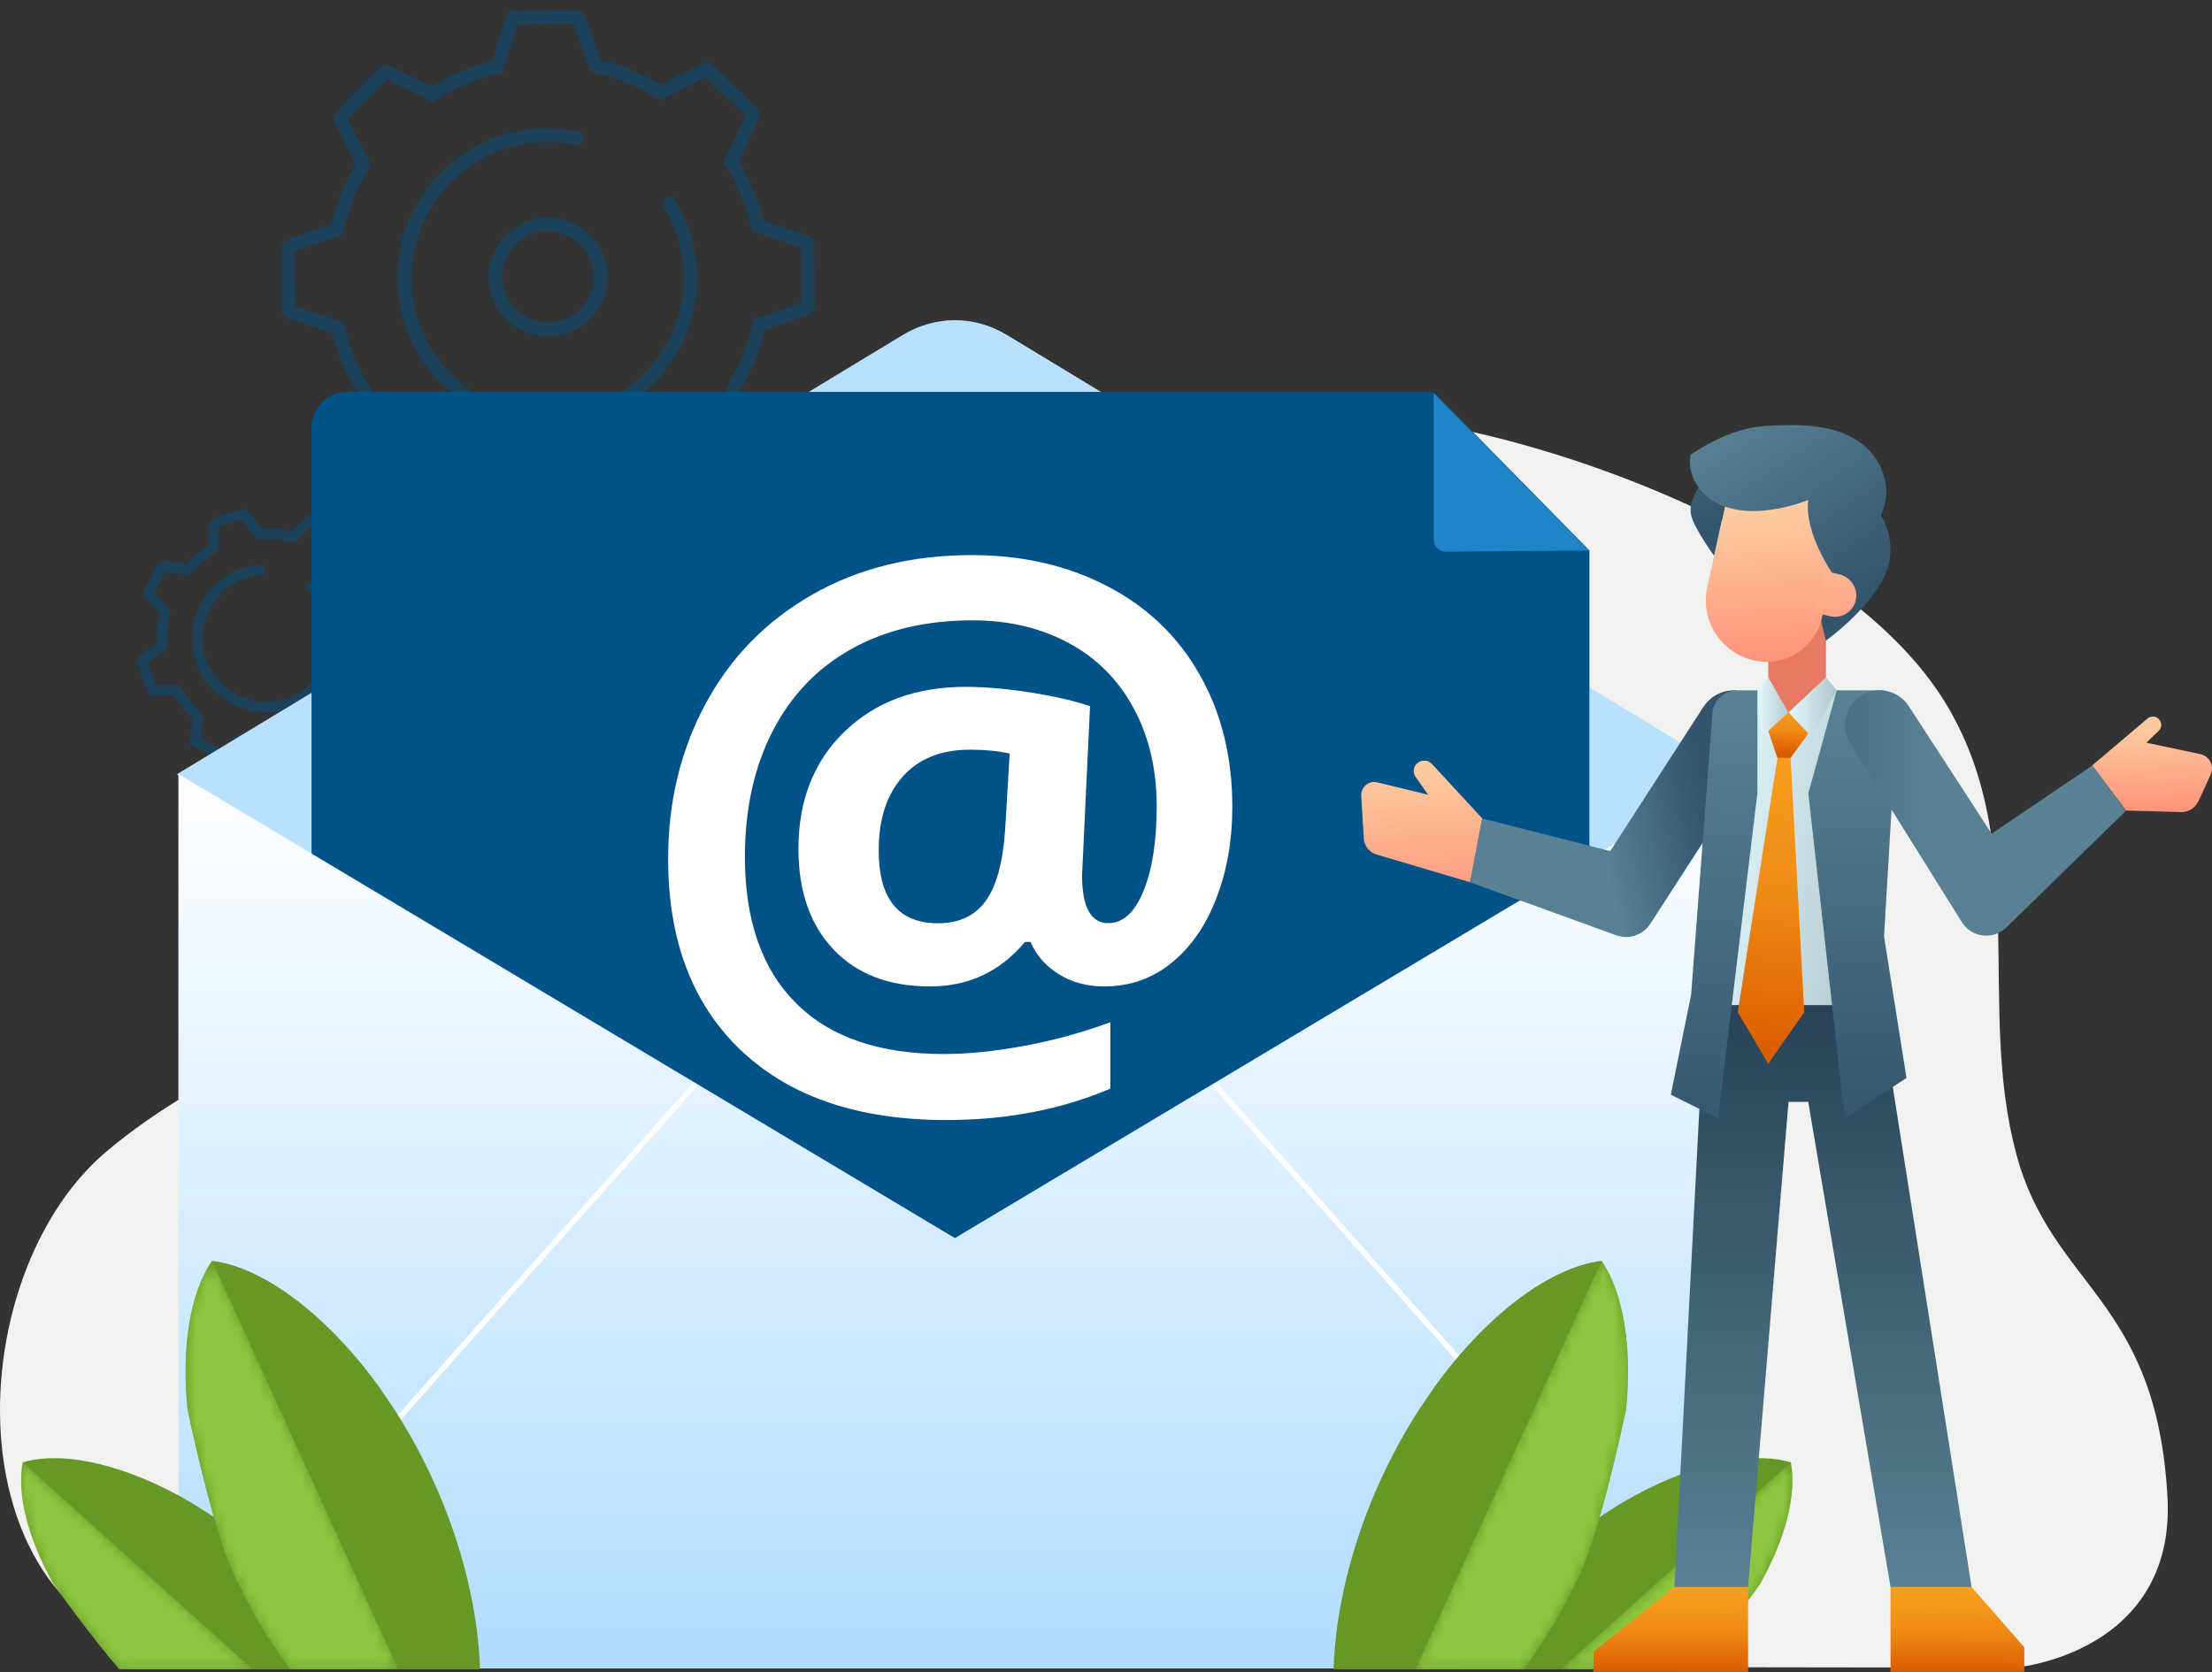 <svg width="209" height="158" viewBox="0 0 209 158" fill="none" xmlns="http://www.w3.org/2000/svg">
<rect x="0" y="0" width="209" height="158" fill="#333333" stroke="none"/>
<path d="M49.177 51.421C48.734 51.421 48.355 51.153 48.213 50.742L46.775 46.679C44.8 46.189 42.904 45.43 41.135 44.387L37.28 46.315C36.885 46.505 36.411 46.442 36.095 46.126L32.113 42.205C31.797 41.889 31.718 41.43 31.908 41.019L33.772 37.13C32.714 35.376 31.908 33.495 31.402 31.534L27.31 30.159C26.899 30.017 26.615 29.637 26.615 29.195L26.568 23.599C26.568 23.156 26.836 22.761 27.247 22.618L31.308 21.18C31.797 19.204 32.556 17.307 33.599 15.536L31.655 11.663C31.465 11.268 31.529 10.794 31.845 10.477L35.763 6.494C36.063 6.178 36.537 6.099 36.948 6.288L40.835 8.154C42.588 7.095 44.469 6.288 46.428 5.782L47.802 1.688C47.944 1.277 48.324 0.992 48.766 0.992L54.359 0.945C54.359 0.945 54.359 0.945 54.375 0.945C54.817 0.945 55.197 1.214 55.339 1.625L56.776 5.688C58.751 6.178 60.647 6.936 62.417 7.98L66.272 6.051C66.667 5.861 67.141 5.925 67.457 6.241L71.454 10.161C71.77 10.462 71.849 10.936 71.66 11.347L69.795 15.236C70.854 16.991 71.66 18.872 72.165 20.832L76.257 22.207C76.668 22.35 76.953 22.729 76.953 23.172L77 28.768C77 29.21 76.731 29.606 76.321 29.748L72.26 31.187C71.77 33.163 71.012 35.06 69.969 36.83L71.897 40.687C72.086 41.083 72.023 41.557 71.707 41.873L67.789 45.857C67.489 46.173 67.015 46.252 66.604 46.062L62.717 44.197C60.963 45.256 59.083 46.062 57.124 46.568L55.749 50.663C55.607 51.074 55.228 51.358 54.786 51.358L49.177 51.421C49.193 51.421 49.193 51.421 49.177 51.421ZM41.198 42.916L41.498 43.106C43.331 44.228 45.322 45.035 47.407 45.493L47.755 45.572L49.367 50.125L54.58 50.078L56.113 45.493L56.461 45.414C58.546 44.908 60.521 44.07 62.322 42.916L62.622 42.727L66.983 44.813L70.649 41.083L68.516 36.767L68.705 36.467C69.827 34.633 70.633 32.641 71.091 30.554L71.17 30.206L75.72 28.594L75.673 23.377L71.091 21.844L71.012 21.496C70.506 19.425 69.669 17.449 68.516 15.631L68.326 15.331L70.412 10.968L66.683 7.3L62.354 9.45L62.054 9.26C60.221 8.138 58.23 7.332 56.145 6.873L55.797 6.794L54.185 2.241L48.971 2.289L47.439 6.873L47.091 6.952C45.006 7.458 43.047 8.296 41.23 9.45L40.929 9.64L36.553 7.537L32.888 11.268L35.036 15.6L34.847 15.9C33.725 17.734 32.919 19.726 32.461 21.812L32.382 22.16L27.832 23.772L27.879 28.989L32.461 30.523L32.54 30.87C33.045 32.957 33.883 34.933 35.036 36.735L35.226 37.036L33.14 41.399L36.869 45.066L41.198 42.916ZM51.705 40.419C47.976 40.419 44.453 38.98 41.783 36.356C39.081 33.7 37.58 30.159 37.564 26.381C37.533 22.603 38.97 19.03 41.625 16.343C44.279 13.639 47.818 12.153 51.594 12.122C52.605 12.106 53.617 12.216 54.596 12.422C54.944 12.501 55.165 12.833 55.102 13.181C55.023 13.529 54.691 13.75 54.343 13.687C53.459 13.497 52.542 13.402 51.626 13.418C48.197 13.45 44.974 14.809 42.573 17.259C40.171 19.71 38.86 22.95 38.876 26.381C38.907 29.811 40.266 33.036 42.715 35.439C45.164 37.842 48.387 39.17 51.831 39.138C55.26 39.107 58.483 37.747 60.884 35.297C63.286 32.846 64.597 29.606 64.582 26.175C64.566 23.836 63.918 21.559 62.701 19.583C62.512 19.283 62.606 18.888 62.922 18.698C63.223 18.508 63.618 18.603 63.807 18.919C65.135 21.101 65.846 23.599 65.877 26.175C65.909 29.953 64.471 33.526 61.817 36.214C59.162 38.917 55.623 40.419 51.847 40.434C51.784 40.419 51.736 40.419 51.705 40.419Z" fill="#005288" fill-opacity="0.46"/>
<path d="M51.768 31.803C50.788 31.803 49.809 31.534 48.94 31.029C47.644 30.27 46.728 29.052 46.349 27.598C45.969 26.144 46.175 24.626 46.933 23.346C47.692 22.049 48.908 21.132 50.362 20.753C53.364 19.978 56.429 21.765 57.219 24.768C57.598 26.223 57.393 27.74 56.634 29.021C55.876 30.317 54.659 31.234 53.206 31.613C52.732 31.74 52.242 31.803 51.768 31.803ZM50.694 21.986C49.572 22.271 48.64 22.982 48.055 23.978C47.47 24.974 47.312 26.144 47.597 27.25C47.881 28.373 48.592 29.305 49.588 29.89C50.583 30.475 51.752 30.633 52.858 30.349C53.98 30.064 54.912 29.353 55.497 28.357C56.081 27.361 56.239 26.191 55.955 25.084C55.354 22.776 53 21.385 50.694 21.986Z" fill="#005288" fill-opacity="0.46"/>
<path d="M27.358 72.447C27.152 72.447 26.947 72.352 26.821 72.178L25.651 70.581C24.719 70.629 23.787 70.534 22.871 70.328L21.433 71.688C21.227 71.877 20.912 71.925 20.659 71.798L18.273 70.549C18.02 70.423 17.878 70.138 17.925 69.854L18.226 67.894C17.53 67.261 16.93 66.55 16.44 65.744L14.45 65.696C14.165 65.68 13.912 65.491 13.833 65.222L13.027 62.645C12.948 62.377 13.043 62.076 13.264 61.902L14.86 60.733C14.813 59.8 14.908 58.867 15.113 57.95L13.754 56.512C13.565 56.306 13.517 55.99 13.644 55.737L14.908 53.366C15.034 53.113 15.319 52.971 15.603 53.018L17.562 53.318C18.194 52.623 18.905 52.022 19.695 51.532L19.758 49.556C19.774 49.271 19.948 49.019 20.232 48.939L22.808 48.133C23.076 48.054 23.376 48.149 23.55 48.37L24.719 49.967C25.651 49.919 26.584 50.014 27.5 50.22L28.938 48.86C29.143 48.671 29.459 48.623 29.712 48.75L32.098 49.999C32.35 50.125 32.493 50.41 32.445 50.694L32.145 52.654C32.84 53.287 33.441 53.998 33.93 54.788L35.905 54.852C36.19 54.852 36.443 55.041 36.522 55.326L37.327 57.903C37.406 58.172 37.312 58.472 37.09 58.646L35.495 59.816C35.542 60.748 35.447 61.681 35.242 62.598L36.6 64.036C36.79 64.242 36.837 64.558 36.711 64.811L35.463 67.198C35.337 67.451 35.052 67.593 34.768 67.546L32.809 67.246C32.177 67.941 31.466 68.542 30.66 69.032L30.597 71.008C30.581 71.293 30.407 71.545 30.123 71.624L27.547 72.431C27.5 72.447 27.421 72.447 27.358 72.447ZM26.11 69.585L27.468 71.435L29.633 70.755L29.696 68.463L29.933 68.32C30.802 67.815 31.576 67.151 32.24 66.392L32.414 66.186L34.689 66.534L35.732 64.526L34.152 62.851L34.215 62.598C34.468 61.618 34.562 60.606 34.483 59.594L34.468 59.325L36.316 57.966L35.637 55.8L33.346 55.737L33.204 55.5C32.698 54.63 32.035 53.856 31.276 53.192L31.071 53.018L31.418 50.742L29.412 49.698L27.737 51.279L27.484 51.216C26.505 50.963 25.493 50.868 24.482 50.947L24.214 50.963L22.855 49.113L20.69 49.793L20.627 52.085L20.39 52.228C19.521 52.733 18.747 53.397 18.083 54.156L17.91 54.362L15.634 54.014L14.592 56.022L16.172 57.697L16.108 57.95C15.856 58.93 15.761 59.942 15.84 60.954L15.856 61.222L14.007 62.582L14.687 64.748L16.977 64.811L17.12 65.048C17.625 65.918 18.289 66.692 19.047 67.356L19.253 67.53L18.905 69.806L20.912 70.85L22.586 69.269L22.839 69.332C23.819 69.585 24.83 69.68 25.841 69.601L26.11 69.585ZM25.162 67.309C22.191 67.309 19.426 65.396 18.494 62.408C17.341 58.741 19.395 54.804 23.076 53.666C23.55 53.524 24.04 53.413 24.53 53.382C24.798 53.366 25.035 53.556 25.051 53.824C25.083 54.093 24.877 54.33 24.609 54.346C24.182 54.377 23.771 54.472 23.36 54.599C20.201 55.595 18.431 58.962 19.411 62.124C20.406 65.285 23.771 67.056 26.931 66.076C30.091 65.08 31.861 61.713 30.881 58.551C30.549 57.508 29.949 56.575 29.143 55.864C28.938 55.69 28.922 55.373 29.096 55.184C29.27 54.978 29.585 54.962 29.775 55.152C30.707 55.99 31.418 57.065 31.782 58.282C32.935 61.95 30.881 65.886 27.2 67.024C26.552 67.198 25.841 67.309 25.162 67.309Z" fill="#005288" fill-opacity="0.46"/>
<path fill-rule="evenodd" clip-rule="evenodd" d="M186.734 157.587C190.076 158.401 205.609 156.346 204.795 141.486C203.762 122.649 193.917 121.712 190.514 109.077C186.734 94.983 191.838 80.11 184.06 66.831C173.559 48.845 135.882 37.013 121.321 39.36C87.509 44.796 88.906 71.209 54.936 86.081C34.165 95.178 19.677 100.686 10.051 108.822C-4.801 121.372 -4.801 157.015 20.99 157.015C38.941 157.015 141.168 157.587 186.734 157.587Z" fill="#F1F2F0"/>
<path d="M126.973 50.925L95.153 31.662C92.054 29.789 88.384 29.789 85.284 31.662L53.465 50.925L16.712 73.167L53.465 95.36L90.219 117.553L126.973 95.336L163.726 73.167L126.973 50.925Z" fill="#B8E0FF"/>
<path d="M135.444 37.037H32.743C30.932 37.037 29.437 38.606 29.437 40.418V123.804H150.175V52.019L135.444 37.037Z" fill="#005288"/>
<path d="M150.114 52.019L136.635 52.141C136.283 52.141 136.003 52.007 135.748 51.752C135.493 51.496 135.469 51.156 135.469 50.803V37.147L150.114 52.019Z" fill="#1E85C9"/>
<path d="M116.435 76.268C116.435 79.405 115.937 82.275 114.928 84.877C113.932 87.48 112.51 89.523 110.687 90.994C108.863 92.478 106.736 93.22 104.318 93.22C102.713 93.22 101.279 92.831 100.04 92.064C98.8 91.286 97.913 90.277 97.366 89.012H96.843C94.497 91.821 91.507 93.22 87.874 93.22C84.021 93.22 80.982 92.064 78.77 89.742C76.558 87.419 75.44 84.245 75.44 80.22C75.44 75.623 76.898 71.926 79.815 69.117C82.732 66.308 86.537 64.909 91.24 64.909C93.112 64.909 95.178 65.092 97.427 65.445C99.675 65.809 101.535 66.235 102.993 66.734L102.239 82.701C102.239 85.729 103.066 87.237 104.719 87.237C106.117 87.237 107.223 86.215 108.049 84.184C108.876 82.153 109.289 79.49 109.289 76.195C109.289 72.692 108.56 69.591 107.101 66.904C105.643 64.216 103.589 62.161 100.951 60.751C98.314 59.34 95.287 58.622 91.896 58.622C87.497 58.622 83.68 59.522 80.435 61.334C77.19 63.146 74.711 65.749 72.973 69.154C71.235 72.559 70.384 76.499 70.384 80.962C70.384 86.969 71.988 91.578 75.197 94.788C78.406 97.999 83.061 99.604 89.15 99.604C91.459 99.604 93.987 99.349 96.758 98.838C99.517 98.327 102.239 97.585 104.913 96.6V102.875C100.258 104.858 95.093 105.843 89.405 105.843C81.14 105.843 74.686 103.666 70.068 99.312C65.449 94.959 63.128 88.903 63.128 81.156C63.128 75.781 64.307 70.893 66.665 66.515C69.023 62.125 72.389 58.683 76.753 56.19C81.116 53.697 86.135 52.457 91.811 52.457C96.6 52.457 100.878 53.442 104.634 55.4C108.402 57.358 111.306 60.142 113.348 63.754C115.414 67.378 116.435 71.537 116.435 76.268ZM83.024 80.354C83.024 84.95 84.896 87.249 88.639 87.249C90.596 87.249 92.091 86.556 93.112 85.169C94.133 83.783 94.753 81.533 94.971 78.42L95.397 71.209C94.291 70.966 93.039 70.844 91.641 70.844C88.919 70.844 86.804 71.695 85.297 73.385C83.778 75.088 83.024 77.411 83.024 80.354Z" fill="white"/>
<path d="M16.857 73.142V147.736C16.857 153.221 21.67 157.672 27.626 157.672H152.824C158.767 157.672 163.593 153.221 163.593 147.736V73.142L90.225 117L16.857 73.142Z" fill="url(#paint0_linear)"/>
<path d="M19.738 154.449C19.677 154.449 19.616 154.425 19.568 154.388C19.458 154.291 19.446 154.133 19.544 154.024L65.388 102.413C65.486 102.304 65.644 102.292 65.753 102.389C65.862 102.486 65.874 102.644 65.777 102.754L19.932 154.364C19.872 154.425 19.799 154.449 19.738 154.449Z" fill="white"/>
<path d="M160.7 154.449C160.627 154.449 160.554 154.425 160.506 154.364L114.673 102.766C114.576 102.656 114.588 102.498 114.697 102.401C114.807 102.304 114.965 102.316 115.062 102.425L160.907 154.036C161.004 154.145 160.992 154.303 160.882 154.401C160.822 154.437 160.761 154.449 160.7 154.449Z" fill="white"/>
<path fill-rule="evenodd" clip-rule="evenodd" d="M126 157.745C126.17 152.37 127.604 146.07 130.436 139.881C131.506 137.546 132.709 135.345 134.009 133.314L135.492 131.125C140.463 124.23 146.467 119.742 151.329 119.146C153.407 122.247 154.222 127.306 153.638 133.192C153.638 133.192 151.341 144.21 149.372 148.527C147.816 151.932 145.969 155.033 143.964 157.745H126Z" fill="#679725"/>
<path fill-rule="evenodd" clip-rule="evenodd" d="M137.826 157.745C139.771 154.145 142.675 150.412 146.37 147.092C147.962 145.657 149.615 144.38 151.28 143.261L153.14 142.082C159.217 138.47 165.294 137.035 169.208 138.19C169.767 141.243 168.709 145.377 166.303 149.682C166.303 149.682 162.948 154.425 160.08 157.733L137.826 157.745Z" fill="#679725"/>
<mask id="mask0" mask-type="alpha" maskUnits="userSpaceOnUse" x="147" y="138" width="23" height="20">
<path fill-rule="evenodd" clip-rule="evenodd" d="M147.488 157.745L169.207 138.202C169.767 141.255 168.709 145.389 166.303 149.694C166.303 149.694 162.948 154.437 160.08 157.745H147.488Z" fill="url(#paint1_linear)"/>
</mask>
<g mask="url(#mask0)">
<path fill-rule="evenodd" clip-rule="evenodd" d="M147.488 157.745L169.207 138.202C169.767 141.255 168.709 145.389 166.303 149.694C166.303 149.694 162.948 154.437 160.08 157.745H147.488Z" fill="#8DC63F"/>
</g>
<mask id="mask1" mask-type="alpha" maskUnits="userSpaceOnUse" x="133" y="119" width="21" height="39">
<path fill-rule="evenodd" clip-rule="evenodd" d="M133.73 157.745L151.329 119.146C153.407 122.247 154.222 127.306 153.638 133.192C153.638 133.192 151.341 144.21 149.372 148.527C147.816 151.932 145.969 155.033 143.964 157.745H133.73Z" fill="url(#paint2_linear)"/>
</mask>
<g mask="url(#mask1)">
<path fill-rule="evenodd" clip-rule="evenodd" d="M133.73 157.745L151.329 119.146C153.407 122.247 154.222 127.306 153.638 133.192C153.638 133.192 151.341 144.21 149.372 148.527C147.816 151.932 145.969 155.033 143.964 157.745H133.73Z" fill="#8DC63F"/>
</g>
<path fill-rule="evenodd" clip-rule="evenodd" d="M45.354 157.745C45.184 152.37 43.749 146.07 40.918 139.881C39.848 137.546 38.645 135.345 37.344 133.314L35.861 131.125C30.89 124.23 24.886 119.742 20.025 119.146C17.947 122.247 17.132 127.306 17.716 133.192C17.716 133.192 20.013 144.21 21.982 148.527C23.537 151.932 25.385 155.033 27.39 157.745H45.354Z" fill="#679725"/>
<path fill-rule="evenodd" clip-rule="evenodd" d="M33.528 157.745C31.583 154.145 28.679 150.412 24.984 147.092C23.392 145.657 21.739 144.38 20.074 143.261L18.214 142.082C12.137 138.47 6.06 137.035 2.146 138.19C1.587 141.243 2.645 145.377 5.051 149.682C5.051 149.682 8.406 154.425 11.274 157.733L33.528 157.745Z" fill="#679725"/>
<mask id="mask2" mask-type="alpha" maskUnits="userSpaceOnUse" x="2" y="138" width="22" height="20">
<path fill-rule="evenodd" clip-rule="evenodd" d="M23.866 157.745L2.146 138.202C1.587 141.255 2.645 145.389 5.051 149.694C5.051 149.694 8.406 154.437 11.274 157.745H23.866Z" fill="url(#paint3_linear)"/>
</mask>
<g mask="url(#mask2)">
<path fill-rule="evenodd" clip-rule="evenodd" d="M23.866 157.745L2.146 138.202C1.587 141.255 2.645 145.389 5.051 149.694C5.051 149.694 8.406 154.437 11.274 157.745H23.866Z" fill="#8DC63F"/>
</g>
<mask id="mask3" mask-type="alpha" maskUnits="userSpaceOnUse" x="17" y="119" width="21" height="39">
<path fill-rule="evenodd" clip-rule="evenodd" d="M37.624 157.745L20.025 119.134C17.947 122.235 17.132 127.294 17.716 133.18C17.716 133.18 20.013 144.198 21.982 148.515C23.537 151.92 25.385 155.021 27.39 157.733H37.624V157.745Z" fill="url(#paint4_linear)"/>
</mask>
<g mask="url(#mask3)">
<path fill-rule="evenodd" clip-rule="evenodd" d="M37.624 157.745L20.025 119.134C17.947 122.235 17.132 127.294 17.716 133.18C17.716 133.18 20.013 144.198 21.982 148.515C23.537 151.92 25.385 155.021 27.39 157.733H37.624V157.745Z" fill="#8DC63F"/>
</g>
<path fill-rule="evenodd" clip-rule="evenodd" d="M163.824 65.238C162.657 65.238 161.575 65.834 160.943 66.806C158.44 70.686 152.144 80.427 152.144 80.427L140.038 77.338L138.884 83.37C138.884 83.37 148.4 86.823 152.691 88.38C153.894 88.817 155.243 88.368 155.936 87.285C159.023 82.518 167.045 70.114 167.045 70.114L164.067 65.238H163.824Z" fill="url(#paint5_linear)"/>
<path fill-rule="evenodd" clip-rule="evenodd" d="M179.284 66.916C179.308 66.478 179.15 66.053 178.858 65.736C178.554 65.42 178.141 65.238 177.704 65.238H164.687C163.386 65.238 162.305 66.272 162.256 67.573C161.952 74.589 161.089 94.983 161.089 94.983H177.631C177.631 94.983 178.919 73.215 179.284 66.916Z" fill="url(#paint6_linear)"/>
<path fill-rule="evenodd" clip-rule="evenodd" d="M161.077 94.983L158.208 149.974H165.161L168.989 104.128H170.849L178.627 149.974H186.284L177.618 94.983H161.077Z" fill="url(#paint7_linear)"/>
<path fill-rule="evenodd" clip-rule="evenodd" d="M172.526 54.39H167.069V65.153L169.123 67.925L172.526 65.153V54.39Z" fill="#E87965"/>
<path fill-rule="evenodd" clip-rule="evenodd" d="M174.799 46.352L163.739 44.406C163.739 44.406 162.39 50.584 161.308 55.485C160.968 57.041 161.271 58.659 162.159 59.972C163.046 61.286 164.419 62.198 165.987 62.465C168.819 62.964 171.554 61.14 172.174 58.318C173.267 53.308 174.799 46.352 174.799 46.352Z" fill="url(#paint8_linear)"/>
<path fill-rule="evenodd" clip-rule="evenodd" d="M168.977 67.342L171.165 69.64L173.535 65.226L172.526 63.997L168.977 67.342Z" fill="url(#paint9_linear)"/>
<path fill-rule="evenodd" clip-rule="evenodd" d="M168.977 67.342L166.437 69.64L166.048 65.226L167.069 63.997L168.977 67.342Z" fill="url(#paint10_linear)"/>
<path fill-rule="evenodd" clip-rule="evenodd" d="M167.069 69.069L167.944 71.634H169.172L170.861 69.312L168.977 67.329L167.069 69.069Z" fill="url(#paint11_linear)"/>
<path fill-rule="evenodd" clip-rule="evenodd" d="M167.944 71.634L164.188 95.652L167.069 100.528L170.472 95.652L169.184 71.634H167.944Z" fill="url(#paint12_linear)"/>
<path fill-rule="evenodd" clip-rule="evenodd" d="M173.547 65.238L170.861 74.966L174.3 105.672L180.134 101.866L178.007 88.465C178.007 88.465 178.968 72.267 179.284 66.928C179.308 66.49 179.15 66.065 178.858 65.749C178.554 65.432 178.141 65.25 177.704 65.25C175.978 65.238 173.547 65.238 173.547 65.238Z" fill="url(#paint13_linear)"/>
<path fill-rule="evenodd" clip-rule="evenodd" d="M160.518 46.024C160.518 46.024 159.497 47.459 159.788 48.699C160.08 49.94 161.952 52.518 161.952 52.518L163.143 47.106L160.518 46.024Z" fill="url(#paint14_linear)"/>
<path fill-rule="evenodd" clip-rule="evenodd" d="M173.085 54.099C173.085 54.099 170.46 50.341 170.849 47.24C170.849 47.24 164.881 49.782 161.356 46.972C160.287 46.121 159.412 44.577 159.728 42.984C159.728 42.984 163.034 40.564 166.522 40.284C169.998 40.004 174.981 39.931 177.254 43.373C179.113 46.194 177.716 48.699 177.716 48.699C177.716 48.699 179.49 51.375 178.092 54.378C176.573 57.65 172.514 60.544 172.514 60.544L172.076 58.695L173.085 54.099Z" fill="url(#paint15_linear)"/>
<path fill-rule="evenodd" clip-rule="evenodd" d="M172.465 53.953C172.465 53.953 173.109 54.111 173.839 54.293C174.373 54.427 174.835 54.78 175.115 55.254C175.394 55.74 175.467 56.312 175.309 56.847C175.005 57.88 173.948 58.489 172.903 58.233C172.088 58.039 171.323 57.844 171.323 57.844L172.465 53.953Z" fill="url(#paint16_linear)"/>
<path fill-rule="evenodd" clip-rule="evenodd" d="M166.048 65.238V74.966L162.329 105.672L157.868 103.447L159.788 93.986C159.788 93.986 161.283 74.115 161.794 67.415C161.891 66.186 162.912 65.238 164.14 65.238H166.048Z" fill="url(#paint17_linear)"/>
<path fill-rule="evenodd" clip-rule="evenodd" d="M140.038 77.326C140.038 77.326 136.757 73.775 135.298 72.194C135.116 71.999 134.861 71.878 134.593 71.878C134.326 71.865 134.071 71.963 133.876 72.157C133.524 72.486 133.475 73.033 133.755 73.422C134.241 74.115 134.934 75.1 134.934 75.1C134.934 75.1 132.029 74.395 130.133 73.933C129.756 73.835 129.355 73.933 129.051 74.188C128.747 74.444 128.589 74.82 128.614 75.21C128.686 76.45 128.796 78.116 128.857 79.235C128.905 79.94 129.379 80.56 130.072 80.755C132.685 81.533 138.896 83.37 138.896 83.37L140.038 77.326Z" fill="url(#paint18_linear)"/>
<path fill-rule="evenodd" clip-rule="evenodd" d="M158.221 149.974L150.564 156.079V157.988H165.173V149.974H158.221Z" fill="url(#paint19_linear)"/>
<path fill-rule="evenodd" clip-rule="evenodd" d="M178.627 149.974V157.988H191.267V155.665L186.284 149.974H178.627Z" fill="url(#paint20_linear)"/>
<path fill-rule="evenodd" clip-rule="evenodd" d="M177.606 65.238C178.712 65.238 179.745 65.797 180.353 66.734C182.638 70.248 188.18 78.785 188.18 78.785L197.685 72.34L200.869 76.62C200.869 76.62 193.504 83.807 189.566 87.65C188.97 88.222 188.156 88.501 187.342 88.404C186.527 88.307 185.798 87.845 185.36 87.139C182.784 83.017 178.007 75.343 174.835 70.272C174.203 69.263 174.167 67.986 174.75 66.94C175.321 65.882 176.415 65.238 177.606 65.238Z" fill="url(#paint21_linear)"/>
<path fill-rule="evenodd" clip-rule="evenodd" d="M197.685 72.328C197.685 72.328 201.367 69.202 202.911 67.901C203.081 67.755 203.3 67.694 203.518 67.719C203.737 67.743 203.932 67.865 204.053 68.047C204.053 68.047 204.053 68.059 204.065 68.059C204.284 68.375 204.236 68.801 203.968 69.056C203.482 69.518 202.801 70.187 202.801 70.187C202.801 70.187 205.901 70.844 207.906 71.27C208.319 71.355 208.66 71.622 208.854 71.999C209.036 72.376 209.049 72.814 208.878 73.191C208.502 74.018 208.052 75.003 207.712 75.72C207.42 76.353 206.776 76.754 206.083 76.742C204.248 76.693 200.881 76.596 200.881 76.596L197.685 72.328Z" fill="url(#paint22_linear)"/>
<defs>
<linearGradient id="paint0_linear" x1="90.217" y1="73.135" x2="90.217" y2="157.678" gradientUnits="userSpaceOnUse">
<stop stop-color="white"/>
<stop offset="1" stop-color="#B0DCFF"/>
</linearGradient>
<linearGradient id="paint1_linear" x1="153.807" y1="157.72" x2="167.312" y2="143.702" gradientUnits="userSpaceOnUse">
<stop stop-color="white"/>
<stop offset="1"/>
</linearGradient>
<linearGradient id="paint2_linear" x1="138.365" y1="158.001" x2="156.613" y2="121.284" gradientUnits="userSpaceOnUse">
<stop stop-color="white"/>
<stop offset="1"/>
</linearGradient>
<linearGradient id="paint3_linear" x1="17.554" y1="157.718" x2="4.049" y2="143.7" gradientUnits="userSpaceOnUse">
<stop stop-color="white"/>
<stop offset="1"/>
</linearGradient>
<linearGradient id="paint4_linear" x1="32.99" y1="158.006" x2="14.743" y2="121.29" gradientUnits="userSpaceOnUse">
<stop stop-color="white"/>
<stop offset="1"/>
</linearGradient>
<linearGradient id="paint5_linear" x1="161.24" y1="76.321" x2="150.953" y2="78.593" gradientUnits="userSpaceOnUse">
<stop stop-color="#32546D"/>
<stop offset="1" stop-color="#588193"/>
</linearGradient>
<linearGradient id="paint6_linear" x1="160.701" y1="79.03" x2="177.385" y2="81.728" gradientUnits="userSpaceOnUse">
<stop stop-color="#E2F9FF"/>
<stop offset="1" stop-color="#B5CACF"/>
</linearGradient>
<linearGradient id="paint7_linear" x1="172.253" y1="96.226" x2="172.253" y2="149.988" gradientUnits="userSpaceOnUse">
<stop stop-color="#294458"/>
<stop offset="1" stop-color="#588193"/>
</linearGradient>
<linearGradient id="paint8_linear" x1="169.231" y1="64.219" x2="167.822" y2="48.433" gradientUnits="userSpaceOnUse">
<stop stop-color="#FE8C77"/>
<stop offset="1" stop-color="#FDCB9F"/>
</linearGradient>
<linearGradient id="paint9_linear" x1="168.976" y1="66.822" x2="173.162" y2="66.822" gradientUnits="userSpaceOnUse">
<stop stop-color="#E2F9FF"/>
<stop offset="1" stop-color="#B5CACF"/>
</linearGradient>
<linearGradient id="paint10_linear" x1="166.045" y1="66.822" x2="168.975" y2="66.822" gradientUnits="userSpaceOnUse">
<stop stop-color="#E2F9FF"/>
<stop offset="1" stop-color="#B5CACF"/>
</linearGradient>
<linearGradient id="paint11_linear" x1="169.04" y1="66.877" x2="168.894" y2="71.151" gradientUnits="userSpaceOnUse">
<stop stop-color="#F89F1E"/>
<stop offset="0.48" stop-color="#F08D16"/>
<stop offset="1" stop-color="#DB5D00"/>
</linearGradient>
<linearGradient id="paint12_linear" x1="168.933" y1="68.979" x2="167.082" y2="99.65" gradientUnits="userSpaceOnUse">
<stop stop-color="#F89F1E"/>
<stop offset="0.48" stop-color="#F08D16"/>
<stop offset="1" stop-color="#DB5D00"/>
</linearGradient>
<linearGradient id="paint13_linear" x1="175.422" y1="107.806" x2="175.559" y2="66.363" gradientUnits="userSpaceOnUse">
<stop stop-color="#32546D"/>
<stop offset="1" stop-color="#588193"/>
</linearGradient>
<linearGradient id="paint14_linear" x1="161.996" y1="49.499" x2="157.191" y2="35.203" gradientUnits="userSpaceOnUse">
<stop stop-color="#32546D"/>
<stop offset="1" stop-color="#588193"/>
</linearGradient>
<linearGradient id="paint15_linear" x1="176.635" y1="56.489" x2="164.9" y2="38.706" gradientUnits="userSpaceOnUse">
<stop stop-color="#32546D"/>
<stop offset="1" stop-color="#588193"/>
</linearGradient>
<linearGradient id="paint16_linear" x1="173.883" y1="64.937" x2="171.819" y2="48.654" gradientUnits="userSpaceOnUse">
<stop stop-color="#FE8C77"/>
<stop offset="1" stop-color="#FDCB9F"/>
</linearGradient>
<linearGradient id="paint17_linear" x1="159.893" y1="110.939" x2="163.604" y2="66.329" gradientUnits="userSpaceOnUse">
<stop stop-color="#32546D"/>
<stop offset="1" stop-color="#588193"/>
</linearGradient>
<linearGradient id="paint18_linear" x1="135.084" y1="87.768" x2="134.08" y2="72.68" gradientUnits="userSpaceOnUse">
<stop stop-color="#FE8C77"/>
<stop offset="1" stop-color="#FDCB9F"/>
</linearGradient>
<linearGradient id="paint19_linear" x1="157.987" y1="150.028" x2="157.956" y2="158.007" gradientUnits="userSpaceOnUse">
<stop stop-color="#F89F1E"/>
<stop offset="0.48" stop-color="#F08D16"/>
<stop offset="1" stop-color="#DB5D00"/>
</linearGradient>
<linearGradient id="paint20_linear" x1="185.017" y1="150.055" x2="184.986" y2="158.035" gradientUnits="userSpaceOnUse">
<stop stop-color="#F89F1E"/>
<stop offset="0.48" stop-color="#F08D16"/>
<stop offset="1" stop-color="#DB5D00"/>
</linearGradient>
<linearGradient id="paint21_linear" x1="161.958" y1="76.827" x2="182.406" y2="76.827" gradientUnits="userSpaceOnUse">
<stop stop-color="#32546D"/>
<stop offset="1" stop-color="#588193"/>
</linearGradient>
<linearGradient id="paint22_linear" x1="204.12" y1="77.701" x2="203.813" y2="68.669" gradientUnits="userSpaceOnUse">
<stop stop-color="#FE8C77"/>
<stop offset="1" stop-color="#FDCB9F"/>
</linearGradient>
</defs>
</svg>
